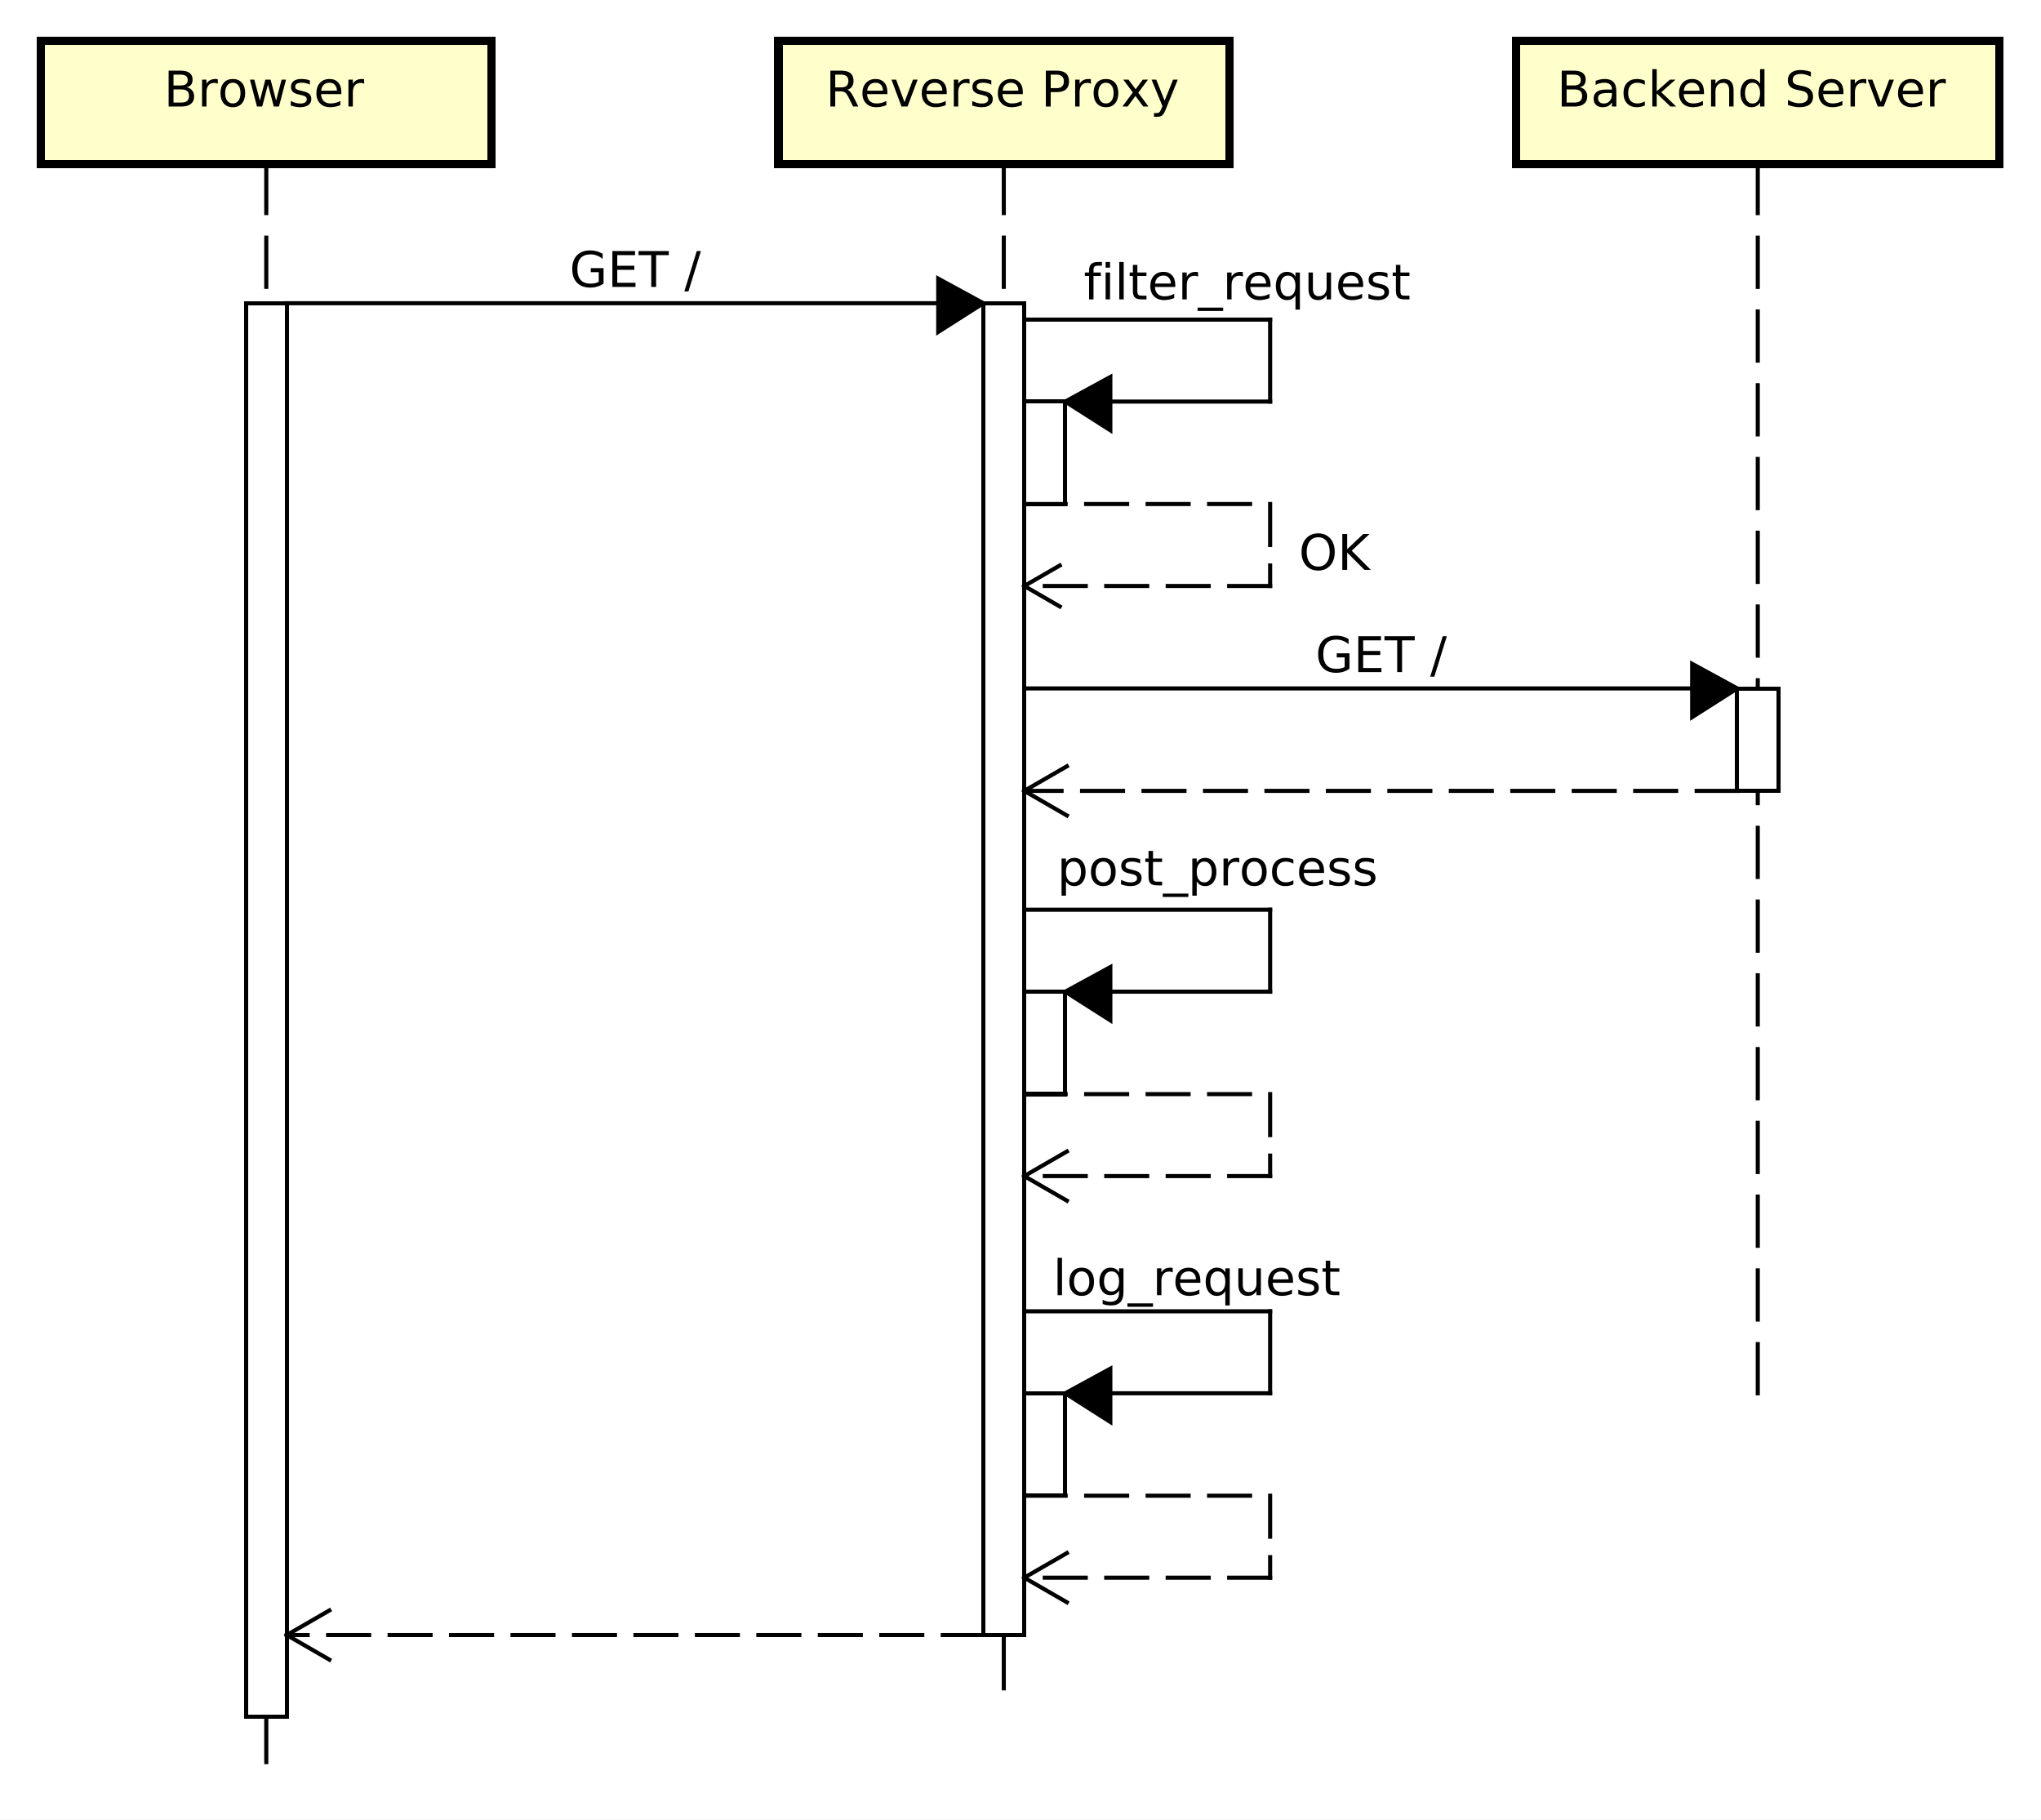 <?xml version="1.0" encoding="UTF-8"?>
<!DOCTYPE svg PUBLIC '-//W3C//DTD SVG 1.0//EN'
          'http://www.w3.org/TR/2001/REC-SVG-20010904/DTD/svg10.dtd'>
<svg xmlns:xlink="http://www.w3.org/1999/xlink" style="fill-opacity:1; color-rendering:auto; color-interpolation:auto; text-rendering:auto; stroke:black; stroke-linecap:square; stroke-miterlimit:10; shape-rendering:auto; stroke-opacity:1; fill:black; stroke-dasharray:none; font-weight:normal; stroke-width:1; font-family:&apos;Dialog&apos;; font-style:normal; stroke-linejoin:miter; font-size:12; stroke-dashoffset:0; image-rendering:auto;" width="664" height="592" xmlns="http://www.w3.org/2000/svg"
><rect width="100%" height="100%" fill="#808080" stroke="none"/><!--Generated by the Batik Graphics2D SVG Generator--><defs id="genericDefs"
  /><g
  ><defs id="defs1"
    ><clipPath clipPathUnits="userSpaceOnUse" id="clipPath1"
      ><path d="M0 0 L664 0 L664 592 L0 592 L0 0 Z"
      /></clipPath
      ><clipPath clipPathUnits="userSpaceOnUse" id="clipPath2"
      ><path d="M50 20 L548 20 L548 464 L50 464 L50 20 Z"
      /></clipPath
      ><clipPath clipPathUnits="userSpaceOnUse" id="clipPath3"
      ><path d="M-380 -26 L118 -26 L118 418 L-380 418 L-380 -26 Z"
      /></clipPath
      ><clipPath clipPathUnits="userSpaceOnUse" id="clipPath4"
      ><path d="M-201.5 -26 L296.5 -26 L296.5 418 L-201.5 418 L-201.5 -26 Z"
      /></clipPath
      ><clipPath clipPathUnits="userSpaceOnUse" id="clipPath5"
      ><path d="M-40 -26 L458 -26 L458 418 L-40 418 L-40 -26 Z"
      /></clipPath
      ><clipPath clipPathUnits="userSpaceOnUse" id="clipPath6"
      ><path d="M-139 -70.016 L359 -70.016 L359 373.984 L-139 373.984 L-139 -70.016 Z"
      /></clipPath
      ><clipPath clipPathUnits="userSpaceOnUse" id="clipPath7"
      ><path d="M-264.5 -73.066 L233.5 -73.066 L233.5 370.934 L-264.5 370.934 L-264.5 -73.066 Z"
      /></clipPath
      ><clipPath clipPathUnits="userSpaceOnUse" id="clipPath8"
      ><path d="M-317 -139.066 L181 -139.066 L181 304.934 L-317 304.934 L-317 -139.066 Z"
      /></clipPath
      ><clipPath clipPathUnits="userSpaceOnUse" id="clipPath9"
      ><path d="M-321.05 -164.016 L176.95 -164.016 L176.95 279.984 L-321.05 279.984 L-321.05 -164.016 Z"
      /></clipPath
      ><clipPath clipPathUnits="userSpaceOnUse" id="clipPath10"
      ><path d="M-258 -216.066 L240 -216.066 L240 227.934 L-258 227.934 L-258 -216.066 Z"
      /></clipPath
      ><clipPath clipPathUnits="userSpaceOnUse" id="clipPath11"
      ><path d="M-257 -316.066 L241 -316.066 L241 127.934 L-257 127.934 L-257 -316.066 Z"
      /></clipPath
    ></defs
    ><g style="fill:white; stroke:white;"
    ><rect x="0" y="0" width="664" style="clip-path:url(#clipPath1); stroke:none;" height="592"
    /></g
    ><g style="text-rendering:optimizeLegibility; stroke-dasharray:12,6; stroke-linecap:butt;" transform="scale(1.333,1.333) translate(-50,-20)"
    ><line x1="479" x2="479" y1="60" style="fill:none; clip-path:url(#clipPath2);" y2="360"
    /></g
    ><g transform="scale(1.333,1.333) translate(-50,-20)" style="fill:rgb(255,255,204); text-rendering:geometricPrecision; stroke-width:2; shape-rendering:crispEdges; stroke:rgb(255,255,204);"
    ><rect x="420" y="30" width="118" style="clip-path:url(#clipPath2); stroke:none;" height="30"
      /><rect x="420" y="30" width="118" style="clip-path:url(#clipPath2); fill:none; stroke:black;" height="30"
    /></g
    ><g style="text-rendering:optimizeLegibility; stroke-width:2; font-family:sans-serif;" transform="matrix(1.333,0,0,1.333,-66.667,-26.667) translate(430,46)"
    ><path d="M2.359 -4.172 L2.359 -0.969 L4.266 -0.969 Q5.219 -0.969 5.68 -1.367 Q6.141 -1.766 6.141 -2.578 Q6.141 -3.406 5.68 -3.789 Q5.219 -4.172 4.266 -4.172 L2.359 -4.172 ZM2.359 -7.781 L2.359 -5.141 L4.109 -5.141 Q4.984 -5.141 5.406 -5.469 Q5.828 -5.797 5.828 -6.453 Q5.828 -7.125 5.406 -7.453 Q4.984 -7.781 4.109 -7.781 L2.359 -7.781 ZM1.172 -8.75 L4.203 -8.75 Q5.562 -8.75 6.289 -8.188 Q7.016 -7.625 7.016 -6.594 Q7.016 -5.781 6.641 -5.305 Q6.266 -4.828 5.547 -4.719 Q6.422 -4.531 6.906 -3.938 Q7.391 -3.344 7.391 -2.453 Q7.391 -1.281 6.594 -0.641 Q5.797 0 4.312 0 L1.172 0 L1.172 -8.75 ZM12.342 -3.297 Q11.045 -3.297 10.537 -3 Q10.029 -2.703 10.029 -1.984 Q10.029 -1.406 10.412 -1.07 Q10.795 -0.734 11.435 -0.734 Q12.342 -0.734 12.881 -1.367 Q13.42 -2 13.42 -3.062 L13.42 -3.297 L12.342 -3.297 ZM14.498 -3.75 L14.498 0 L13.42 0 L13.42 -1 Q13.045 -0.406 12.498 -0.117 Q11.951 0.172 11.154 0.172 Q10.139 0.172 9.545 -0.398 Q8.951 -0.969 8.951 -1.906 Q8.951 -3.016 9.693 -3.578 Q10.435 -4.141 11.904 -4.141 L13.42 -4.141 L13.42 -4.25 Q13.42 -5 12.928 -5.406 Q12.435 -5.812 11.56 -5.812 Q10.998 -5.812 10.459 -5.672 Q9.92 -5.531 9.435 -5.266 L9.435 -6.266 Q10.029 -6.5 10.584 -6.609 Q11.139 -6.719 11.67 -6.719 Q13.092 -6.719 13.795 -5.984 Q14.498 -5.25 14.498 -3.75 ZM21.445 -6.312 L21.445 -5.297 Q20.977 -5.562 20.523 -5.688 Q20.07 -5.812 19.602 -5.812 Q18.539 -5.812 17.961 -5.148 Q17.383 -4.484 17.383 -3.281 Q17.383 -2.078 17.961 -1.414 Q18.539 -0.75 19.602 -0.75 Q20.07 -0.75 20.523 -0.875 Q20.977 -1 21.445 -1.25 L21.445 -0.25 Q20.992 -0.047 20.508 0.062 Q20.023 0.172 19.477 0.172 Q17.992 0.172 17.117 -0.758 Q16.242 -1.688 16.242 -3.281 Q16.242 -4.875 17.125 -5.797 Q18.008 -6.719 19.555 -6.719 Q20.039 -6.719 20.516 -6.617 Q20.992 -6.516 21.445 -6.312 ZM23.277 -9.125 L24.355 -9.125 L24.355 -3.734 L27.574 -6.562 L28.949 -6.562 L25.465 -3.5 L29.105 0 L27.699 0 L24.355 -3.203 L24.355 0 L23.277 0 L23.277 -9.125 ZM35.883 -3.547 L35.883 -3.031 L30.914 -3.031 Q30.992 -1.906 31.594 -1.328 Q32.195 -0.75 33.258 -0.75 Q33.883 -0.75 34.469 -0.898 Q35.055 -1.047 35.633 -1.359 L35.633 -0.328 Q35.039 -0.094 34.43 0.039 Q33.82 0.172 33.195 0.172 Q31.633 0.172 30.711 -0.742 Q29.789 -1.656 29.789 -3.219 Q29.789 -4.828 30.664 -5.773 Q31.539 -6.719 33.008 -6.719 Q34.336 -6.719 35.109 -5.867 Q35.883 -5.016 35.883 -3.547 ZM34.805 -3.875 Q34.789 -4.75 34.305 -5.281 Q33.82 -5.812 33.023 -5.812 Q32.117 -5.812 31.578 -5.297 Q31.039 -4.781 30.961 -3.859 L34.805 -3.875 ZM43.109 -3.969 L43.109 0 L42.031 0 L42.031 -3.922 Q42.031 -4.859 41.664 -5.32 Q41.297 -5.781 40.578 -5.781 Q39.703 -5.781 39.195 -5.227 Q38.688 -4.672 38.688 -3.703 L38.688 0 L37.609 0 L37.609 -6.562 L38.688 -6.562 L38.688 -5.547 Q39.078 -6.141 39.602 -6.43 Q40.125 -6.719 40.812 -6.719 Q41.938 -6.719 42.523 -6.023 Q43.109 -5.328 43.109 -3.969 ZM49.574 -5.562 L49.574 -9.125 L50.652 -9.125 L50.652 0 L49.574 0 L49.574 -0.984 Q49.23 -0.406 48.715 -0.117 Q48.199 0.172 47.465 0.172 Q46.277 0.172 45.527 -0.781 Q44.777 -1.734 44.777 -3.281 Q44.777 -4.828 45.527 -5.773 Q46.277 -6.719 47.465 -6.719 Q48.199 -6.719 48.715 -6.438 Q49.23 -6.156 49.574 -5.562 ZM45.902 -3.281 Q45.902 -2.094 46.387 -1.414 Q46.871 -0.734 47.73 -0.734 Q48.59 -0.734 49.082 -1.414 Q49.574 -2.094 49.574 -3.281 Q49.574 -4.469 49.082 -5.141 Q48.59 -5.812 47.73 -5.812 Q46.871 -5.812 46.387 -5.141 Q45.902 -4.469 45.902 -3.281 ZM61.975 -8.469 L61.975 -7.312 Q61.303 -7.625 60.701 -7.789 Q60.1 -7.953 59.553 -7.953 Q58.584 -7.953 58.06 -7.578 Q57.537 -7.203 57.537 -6.5 Q57.537 -5.922 57.881 -5.625 Q58.225 -5.328 59.209 -5.156 L59.912 -5 Q61.24 -4.75 61.873 -4.117 Q62.506 -3.484 62.506 -2.422 Q62.506 -1.141 61.654 -0.484 Q60.803 0.172 59.147 0.172 Q58.537 0.172 57.834 0.031 Q57.131 -0.109 56.381 -0.391 L56.381 -1.609 Q57.1 -1.203 57.795 -1 Q58.49 -0.797 59.147 -0.797 Q60.162 -0.797 60.717 -1.195 Q61.272 -1.594 61.272 -2.328 Q61.272 -2.969 60.873 -3.336 Q60.475 -3.703 59.568 -3.875 L58.85 -4.016 Q57.522 -4.281 56.935 -4.844 Q56.35 -5.406 56.35 -6.406 Q56.35 -7.578 57.162 -8.242 Q57.975 -8.906 59.412 -8.906 Q60.037 -8.906 60.67 -8.797 Q61.303 -8.688 61.975 -8.469 ZM69.92 -3.547 L69.92 -3.031 L64.951 -3.031 Q65.029 -1.906 65.631 -1.328 Q66.232 -0.75 67.295 -0.75 Q67.92 -0.75 68.506 -0.898 Q69.092 -1.047 69.67 -1.359 L69.67 -0.328 Q69.076 -0.094 68.467 0.039 Q67.857 0.172 67.232 0.172 Q65.67 0.172 64.748 -0.742 Q63.826 -1.656 63.826 -3.219 Q63.826 -4.828 64.701 -5.773 Q65.576 -6.719 67.045 -6.719 Q68.373 -6.719 69.147 -5.867 Q69.92 -5.016 69.92 -3.547 ZM68.842 -3.875 Q68.826 -4.75 68.342 -5.281 Q67.857 -5.812 67.061 -5.812 Q66.154 -5.812 65.615 -5.297 Q65.076 -4.781 64.998 -3.859 L68.842 -3.875 ZM75.49 -5.562 Q75.303 -5.656 75.092 -5.711 Q74.881 -5.766 74.615 -5.766 Q73.709 -5.766 73.217 -5.172 Q72.725 -4.578 72.725 -3.453 L72.725 0 L71.647 0 L71.647 -6.562 L72.725 -6.562 L72.725 -5.547 Q73.068 -6.141 73.615 -6.43 Q74.162 -6.719 74.943 -6.719 Q75.053 -6.719 75.186 -6.703 Q75.318 -6.688 75.475 -6.656 L75.49 -5.562 ZM75.846 -6.562 L76.986 -6.562 L79.033 -1.062 L81.096 -6.562 L82.236 -6.562 L79.768 0 L78.299 0 L75.846 -6.562 ZM89.338 -3.547 L89.338 -3.031 L84.369 -3.031 Q84.447 -1.906 85.049 -1.328 Q85.65 -0.75 86.713 -0.75 Q87.338 -0.75 87.924 -0.898 Q88.51 -1.047 89.088 -1.359 L89.088 -0.328 Q88.494 -0.094 87.885 0.039 Q87.275 0.172 86.65 0.172 Q85.088 0.172 84.166 -0.742 Q83.244 -1.656 83.244 -3.219 Q83.244 -4.828 84.119 -5.773 Q84.994 -6.719 86.463 -6.719 Q87.791 -6.719 88.564 -5.867 Q89.338 -5.016 89.338 -3.547 ZM88.26 -3.875 Q88.244 -4.75 87.76 -5.281 Q87.275 -5.812 86.478 -5.812 Q85.572 -5.812 85.033 -5.297 Q84.494 -4.781 84.416 -3.859 L88.26 -3.875 ZM94.908 -5.562 Q94.721 -5.656 94.51 -5.711 Q94.299 -5.766 94.033 -5.766 Q93.127 -5.766 92.635 -5.172 Q92.143 -4.578 92.143 -3.453 L92.143 0 L91.064 0 L91.064 -6.562 L92.143 -6.562 L92.143 -5.547 Q92.486 -6.141 93.033 -6.43 Q93.58 -6.719 94.361 -6.719 Q94.471 -6.719 94.603 -6.703 Q94.736 -6.688 94.893 -6.656 L94.908 -5.562 Z" style="stroke:none; clip-path:url(#clipPath3);"
    /></g
    ><g style="text-rendering:optimizeLegibility; stroke-dasharray:12,6; font-family:sans-serif; stroke-linecap:butt;" transform="matrix(1.333,0,0,1.333,-66.667,-26.667)"
    ><line x1="295" x2="295" y1="60" style="fill:none; clip-path:url(#clipPath2);" y2="434"
    /></g
    ><g transform="matrix(1.333,0,0,1.333,-66.667,-26.667)" style="fill:rgb(255,255,204); text-rendering:geometricPrecision; font-family:sans-serif; shape-rendering:crispEdges; stroke:rgb(255,255,204); stroke-width:2;"
    ><rect x="240" y="30" width="110" style="clip-path:url(#clipPath2); stroke:none;" height="30"
      /><rect x="240" y="30" width="110" style="clip-path:url(#clipPath2); fill:none; stroke:black;" height="30"
    /></g
    ><g style="text-rendering:optimizeLegibility; stroke-width:2; font-family:sans-serif;" transform="matrix(1.333,0,0,1.333,-66.667,-26.667) translate(251.5,46)"
    ><path d="M5.328 -4.109 Q5.703 -3.969 6.062 -3.547 Q6.422 -3.125 6.797 -2.391 L8 0 L6.719 0 L5.609 -2.25 Q5.172 -3.125 4.766 -3.414 Q4.359 -3.703 3.656 -3.703 L2.359 -3.703 L2.359 0 L1.172 0 L1.172 -8.75 L3.844 -8.75 Q5.344 -8.75 6.086 -8.125 Q6.828 -7.5 6.828 -6.234 Q6.828 -5.406 6.445 -4.859 Q6.062 -4.312 5.328 -4.109 ZM2.359 -7.781 L2.359 -4.672 L3.844 -4.672 Q4.703 -4.672 5.141 -5.07 Q5.578 -5.469 5.578 -6.234 Q5.578 -7 5.141 -7.391 Q4.703 -7.781 3.844 -7.781 L2.359 -7.781 ZM15.088 -3.547 L15.088 -3.031 L10.119 -3.031 Q10.197 -1.906 10.799 -1.328 Q11.4 -0.75 12.463 -0.75 Q13.088 -0.75 13.674 -0.898 Q14.26 -1.047 14.838 -1.359 L14.838 -0.328 Q14.244 -0.094 13.635 0.039 Q13.025 0.172 12.4 0.172 Q10.838 0.172 9.916 -0.742 Q8.994 -1.656 8.994 -3.219 Q8.994 -4.828 9.869 -5.773 Q10.744 -6.719 12.213 -6.719 Q13.541 -6.719 14.315 -5.867 Q15.088 -5.016 15.088 -3.547 ZM14.01 -3.875 Q13.994 -4.75 13.51 -5.281 Q13.025 -5.812 12.229 -5.812 Q11.322 -5.812 10.783 -5.297 Q10.244 -4.781 10.166 -3.859 L14.01 -3.875 ZM16.08 -6.562 L17.221 -6.562 L19.268 -1.062 L21.33 -6.562 L22.471 -6.562 L20.002 0 L18.533 0 L16.08 -6.562 ZM29.572 -3.547 L29.572 -3.031 L24.604 -3.031 Q24.682 -1.906 25.283 -1.328 Q25.885 -0.75 26.947 -0.75 Q27.572 -0.75 28.158 -0.898 Q28.744 -1.047 29.322 -1.359 L29.322 -0.328 Q28.729 -0.094 28.119 0.039 Q27.51 0.172 26.885 0.172 Q25.322 0.172 24.4 -0.742 Q23.479 -1.656 23.479 -3.219 Q23.479 -4.828 24.354 -5.773 Q25.229 -6.719 26.697 -6.719 Q28.025 -6.719 28.799 -5.867 Q29.572 -5.016 29.572 -3.547 ZM28.494 -3.875 Q28.479 -4.75 27.994 -5.281 Q27.51 -5.812 26.713 -5.812 Q25.807 -5.812 25.268 -5.297 Q24.729 -4.781 24.65 -3.859 L28.494 -3.875 ZM35.143 -5.562 Q34.955 -5.656 34.744 -5.711 Q34.533 -5.766 34.268 -5.766 Q33.361 -5.766 32.869 -5.172 Q32.377 -4.578 32.377 -3.453 L32.377 0 L31.299 0 L31.299 -6.562 L32.377 -6.562 L32.377 -5.547 Q32.721 -6.141 33.268 -6.43 Q33.815 -6.719 34.596 -6.719 Q34.705 -6.719 34.838 -6.703 Q34.971 -6.688 35.127 -6.656 L35.143 -5.562 ZM40.451 -6.375 L40.451 -5.344 Q39.998 -5.578 39.506 -5.695 Q39.014 -5.812 38.482 -5.812 Q37.685 -5.812 37.279 -5.57 Q36.873 -5.328 36.873 -4.828 Q36.873 -4.453 37.162 -4.242 Q37.451 -4.031 38.326 -3.844 L38.685 -3.75 Q39.842 -3.516 40.326 -3.062 Q40.81 -2.609 40.81 -1.812 Q40.81 -0.891 40.084 -0.359 Q39.357 0.172 38.092 0.172 Q37.56 0.172 36.99 0.07 Q36.42 -0.031 35.795 -0.234 L35.795 -1.359 Q36.389 -1.047 36.967 -0.891 Q37.545 -0.734 38.123 -0.734 Q38.873 -0.734 39.287 -0.992 Q39.701 -1.25 39.701 -1.734 Q39.701 -2.172 39.404 -2.406 Q39.107 -2.641 38.107 -2.859 L37.732 -2.938 Q36.732 -3.156 36.287 -3.594 Q35.842 -4.031 35.842 -4.781 Q35.842 -5.719 36.498 -6.219 Q37.154 -6.719 38.357 -6.719 Q38.951 -6.719 39.482 -6.633 Q40.014 -6.547 40.451 -6.375 ZM48.141 -3.547 L48.141 -3.031 L43.172 -3.031 Q43.25 -1.906 43.852 -1.328 Q44.453 -0.75 45.516 -0.75 Q46.141 -0.75 46.727 -0.898 Q47.312 -1.047 47.891 -1.359 L47.891 -0.328 Q47.297 -0.094 46.688 0.039 Q46.078 0.172 45.453 0.172 Q43.891 0.172 42.969 -0.742 Q42.047 -1.656 42.047 -3.219 Q42.047 -4.828 42.922 -5.773 Q43.797 -6.719 45.266 -6.719 Q46.594 -6.719 47.367 -5.867 Q48.141 -5.016 48.141 -3.547 ZM47.062 -3.875 Q47.047 -4.75 46.562 -5.281 Q46.078 -5.812 45.281 -5.812 Q44.375 -5.812 43.836 -5.297 Q43.297 -4.781 43.219 -3.859 L47.062 -3.875 ZM54.947 -7.781 L54.947 -4.484 L56.432 -4.484 Q57.26 -4.484 57.713 -4.914 Q58.166 -5.344 58.166 -6.141 Q58.166 -6.922 57.713 -7.352 Q57.26 -7.781 56.432 -7.781 L54.947 -7.781 ZM53.76 -8.75 L56.432 -8.75 Q57.916 -8.75 58.666 -8.086 Q59.416 -7.422 59.416 -6.141 Q59.416 -4.844 58.666 -4.18 Q57.916 -3.516 56.432 -3.516 L54.947 -3.516 L54.947 0 L53.76 0 L53.76 -8.75 ZM64.762 -5.562 Q64.574 -5.656 64.363 -5.711 Q64.152 -5.766 63.887 -5.766 Q62.98 -5.766 62.488 -5.172 Q61.996 -4.578 61.996 -3.453 L61.996 0 L60.918 0 L60.918 -6.562 L61.996 -6.562 L61.996 -5.547 Q62.34 -6.141 62.887 -6.43 Q63.434 -6.719 64.215 -6.719 Q64.324 -6.719 64.457 -6.703 Q64.59 -6.688 64.746 -6.656 L64.762 -5.562 ZM68.43 -5.812 Q67.57 -5.812 67.062 -5.133 Q66.555 -4.453 66.555 -3.281 Q66.555 -2.094 67.055 -1.422 Q67.555 -0.75 68.43 -0.75 Q69.289 -0.75 69.797 -1.43 Q70.305 -2.109 70.305 -3.281 Q70.305 -4.438 69.797 -5.125 Q69.289 -5.812 68.43 -5.812 ZM68.43 -6.719 Q69.836 -6.719 70.641 -5.805 Q71.445 -4.891 71.445 -3.281 Q71.445 -1.672 70.641 -0.75 Q69.836 0.172 68.43 0.172 Q67.023 0.172 66.219 -0.75 Q65.414 -1.672 65.414 -3.281 Q65.414 -4.891 66.219 -5.805 Q67.023 -6.719 68.43 -6.719 ZM78.693 -6.562 L76.318 -3.375 L78.803 0 L77.537 0 L75.631 -2.578 L73.725 0 L72.443 0 L74.99 -3.438 L72.662 -6.562 L73.928 -6.562 L75.678 -4.219 L77.412 -6.562 L78.693 -6.562 ZM83.061 0.609 Q82.607 1.781 82.17 2.141 Q81.732 2.5 81.014 2.5 L80.154 2.5 L80.154 1.594 L80.779 1.594 Q81.232 1.594 81.475 1.383 Q81.717 1.172 82.014 0.391 L82.217 -0.109 L79.561 -6.562 L80.701 -6.562 L82.748 -1.438 L84.811 -6.562 L85.951 -6.562 L83.061 0.609 Z" style="stroke:none; clip-path:url(#clipPath4);"
    /></g
    ><g style="text-rendering:optimizeLegibility; stroke-dasharray:12,6; font-family:sans-serif; stroke-linecap:butt;" transform="matrix(1.333,0,0,1.333,-66.667,-26.667)"
    ><line x1="115" x2="115" y1="60" style="fill:none; clip-path:url(#clipPath2);" y2="454"
    /></g
    ><g transform="matrix(1.333,0,0,1.333,-66.667,-26.667)" style="fill:rgb(255,255,204); text-rendering:geometricPrecision; font-family:sans-serif; shape-rendering:crispEdges; stroke:rgb(255,255,204); stroke-width:2;"
    ><rect x="60" y="30" width="110" style="clip-path:url(#clipPath2); stroke:none;" height="30"
      /><rect x="60" y="30" width="110" style="clip-path:url(#clipPath2); fill:none; stroke:black;" height="30"
    /></g
    ><g style="text-rendering:optimizeLegibility; stroke-width:2; font-family:sans-serif;" transform="matrix(1.333,0,0,1.333,-66.667,-26.667) translate(90,46)"
    ><path d="M2.359 -4.172 L2.359 -0.969 L4.266 -0.969 Q5.219 -0.969 5.68 -1.367 Q6.141 -1.766 6.141 -2.578 Q6.141 -3.406 5.68 -3.789 Q5.219 -4.172 4.266 -4.172 L2.359 -4.172 ZM2.359 -7.781 L2.359 -5.141 L4.109 -5.141 Q4.984 -5.141 5.406 -5.469 Q5.828 -5.797 5.828 -6.453 Q5.828 -7.125 5.406 -7.453 Q4.984 -7.781 4.109 -7.781 L2.359 -7.781 ZM1.172 -8.75 L4.203 -8.75 Q5.562 -8.75 6.289 -8.188 Q7.016 -7.625 7.016 -6.594 Q7.016 -5.781 6.641 -5.305 Q6.266 -4.828 5.547 -4.719 Q6.422 -4.531 6.906 -3.938 Q7.391 -3.344 7.391 -2.453 Q7.391 -1.281 6.594 -0.641 Q5.797 0 4.312 0 L1.172 0 L1.172 -8.75 ZM13.17 -5.562 Q12.982 -5.656 12.771 -5.711 Q12.56 -5.766 12.295 -5.766 Q11.389 -5.766 10.896 -5.172 Q10.404 -4.578 10.404 -3.453 L10.404 0 L9.326 0 L9.326 -6.562 L10.404 -6.562 L10.404 -5.547 Q10.748 -6.141 11.295 -6.43 Q11.842 -6.719 12.623 -6.719 Q12.732 -6.719 12.865 -6.703 Q12.998 -6.688 13.154 -6.656 L13.17 -5.562 ZM16.838 -5.812 Q15.979 -5.812 15.471 -5.133 Q14.963 -4.453 14.963 -3.281 Q14.963 -2.094 15.463 -1.422 Q15.963 -0.75 16.838 -0.75 Q17.697 -0.75 18.205 -1.43 Q18.713 -2.109 18.713 -3.281 Q18.713 -4.438 18.205 -5.125 Q17.697 -5.812 16.838 -5.812 ZM16.838 -6.719 Q18.244 -6.719 19.049 -5.805 Q19.854 -4.891 19.854 -3.281 Q19.854 -1.672 19.049 -0.75 Q18.244 0.172 16.838 0.172 Q15.432 0.172 14.627 -0.75 Q13.822 -1.672 13.822 -3.281 Q13.822 -4.891 14.627 -5.805 Q15.432 -6.719 16.838 -6.719 ZM21.008 -6.562 L22.086 -6.562 L23.445 -1.438 L24.773 -6.562 L26.055 -6.562 L27.398 -1.438 L28.742 -6.562 L29.82 -6.562 L28.102 0 L26.836 0 L25.414 -5.375 L24.008 0 L22.727 0 L21.008 -6.562 ZM35.635 -6.375 L35.635 -5.344 Q35.182 -5.578 34.69 -5.695 Q34.197 -5.812 33.666 -5.812 Q32.869 -5.812 32.463 -5.57 Q32.057 -5.328 32.057 -4.828 Q32.057 -4.453 32.346 -4.242 Q32.635 -4.031 33.51 -3.844 L33.869 -3.75 Q35.025 -3.516 35.51 -3.062 Q35.994 -2.609 35.994 -1.812 Q35.994 -0.891 35.268 -0.359 Q34.541 0.172 33.275 0.172 Q32.744 0.172 32.174 0.07 Q31.604 -0.031 30.979 -0.234 L30.979 -1.359 Q31.572 -1.047 32.15 -0.891 Q32.728 -0.734 33.307 -0.734 Q34.057 -0.734 34.471 -0.992 Q34.885 -1.25 34.885 -1.734 Q34.885 -2.172 34.588 -2.406 Q34.291 -2.641 33.291 -2.859 L32.916 -2.938 Q31.916 -3.156 31.471 -3.594 Q31.025 -4.031 31.025 -4.781 Q31.025 -5.719 31.682 -6.219 Q32.338 -6.719 33.541 -6.719 Q34.135 -6.719 34.666 -6.633 Q35.197 -6.547 35.635 -6.375 ZM43.324 -3.547 L43.324 -3.031 L38.355 -3.031 Q38.434 -1.906 39.035 -1.328 Q39.637 -0.75 40.699 -0.75 Q41.324 -0.75 41.91 -0.898 Q42.496 -1.047 43.074 -1.359 L43.074 -0.328 Q42.48 -0.094 41.871 0.039 Q41.262 0.172 40.637 0.172 Q39.074 0.172 38.152 -0.742 Q37.23 -1.656 37.23 -3.219 Q37.23 -4.828 38.105 -5.773 Q38.98 -6.719 40.449 -6.719 Q41.777 -6.719 42.551 -5.867 Q43.324 -5.016 43.324 -3.547 ZM42.246 -3.875 Q42.23 -4.75 41.746 -5.281 Q41.262 -5.812 40.465 -5.812 Q39.559 -5.812 39.02 -5.297 Q38.48 -4.781 38.402 -3.859 L42.246 -3.875 ZM48.895 -5.562 Q48.707 -5.656 48.496 -5.711 Q48.285 -5.766 48.02 -5.766 Q47.113 -5.766 46.621 -5.172 Q46.129 -4.578 46.129 -3.453 L46.129 0 L45.051 0 L45.051 -6.562 L46.129 -6.562 L46.129 -5.547 Q46.473 -6.141 47.02 -6.43 Q47.566 -6.719 48.348 -6.719 Q48.457 -6.719 48.59 -6.703 Q48.723 -6.688 48.879 -6.656 L48.895 -5.562 Z" style="stroke:none; clip-path:url(#clipPath5);"
    /></g
    ><g transform="matrix(1.333,0,0,1.333,-66.667,-26.667)" style="fill:white; text-rendering:geometricPrecision; shape-rendering:crispEdges; font-family:sans-serif; stroke:white;"
    ><rect x="300" y="360" width="10" style="clip-path:url(#clipPath2); stroke:none;" height="25"
      /><rect x="300" y="360" width="10" style="clip-path:url(#clipPath2); fill:none; stroke:black;" height="25"
      /><rect x="300" y="262" width="10" style="clip-path:url(#clipPath2); stroke:none;" height="25"
      /><rect x="300" y="262" width="10" style="clip-path:url(#clipPath2); fill:none; stroke:black;" height="25"
      /><rect x="300" y="118" width="10" style="clip-path:url(#clipPath2); stroke:none;" height="25"
      /><rect x="300" y="118" width="10" style="clip-path:url(#clipPath2); fill:none; stroke:black;" height="25"
      /><rect x="290" y="94" width="10" style="clip-path:url(#clipPath2); stroke:none;" height="325"
      /><rect x="290" y="94" width="10" style="clip-path:url(#clipPath2); fill:none; stroke:black;" height="325"
      /><rect x="110" y="94" width="10" style="clip-path:url(#clipPath2); stroke:none;" height="345"
      /><rect x="110" y="94" width="10" style="clip-path:url(#clipPath2); fill:none; stroke:black;" height="345"
    /></g
    ><g style="font-family:sans-serif; text-rendering:optimizeLegibility;" transform="matrix(1.333,0,0,1.333,-66.667,-26.667) translate(189,90.016)"
    ><path d="M7.141 -1.25 L7.141 -3.594 L5.203 -3.594 L5.203 -4.578 L8.312 -4.578 L8.312 -0.812 Q7.625 -0.328 6.805 -0.078 Q5.984 0.172 5.047 0.172 Q2.984 0.172 1.828 -1.031 Q0.672 -2.234 0.672 -4.359 Q0.672 -6.516 1.828 -7.711 Q2.984 -8.906 5.047 -8.906 Q5.891 -8.906 6.664 -8.695 Q7.438 -8.484 8.094 -8.078 L8.094 -6.812 Q7.438 -7.375 6.695 -7.656 Q5.953 -7.938 5.141 -7.938 Q3.531 -7.938 2.727 -7.039 Q1.922 -6.141 1.922 -4.359 Q1.922 -2.594 2.727 -1.695 Q3.531 -0.797 5.141 -0.797 Q5.766 -0.797 6.258 -0.906 Q6.75 -1.016 7.141 -1.25 ZM10.471 -8.75 L16.002 -8.75 L16.002 -7.75 L11.658 -7.75 L11.658 -5.156 L15.83 -5.156 L15.83 -4.172 L11.658 -4.172 L11.658 -1 L16.111 -1 L16.111 0 L10.471 0 L10.471 -8.75 ZM16.85 -8.75 L24.24 -8.75 L24.24 -7.75 L21.146 -7.75 L21.146 0 L19.959 0 L19.959 -7.75 L16.85 -7.75 L16.85 -8.75 ZM31.072 -8.75 L32.072 -8.75 L29.025 1.109 L28.025 1.109 L31.072 -8.75 Z" style="stroke:none; clip-path:url(#clipPath6);"
    /></g
    ><g style="font-family:sans-serif; text-rendering:optimizeLegibility;" transform="matrix(1.333,0,0,1.333,-66.667,-26.667)"
    ><line x1="119.9" x2="278.842" y1="94" style="fill:none; clip-path:url(#clipPath2);" y2="94"
      /><polygon style="clip-path:url(#clipPath2); stroke:none;" points=" 290 94 279 88 279 101"
      /><polygon style="fill:none; clip-path:url(#clipPath2);" points=" 290 94 279 88 279 101"
    /></g
    ><g style="font-family:sans-serif; text-rendering:optimizeLegibility;" transform="matrix(1.333,0,0,1.333,-66.667,-26.667) translate(314.5,93.066)"
    ><path d="M4.453 -9.125 L4.453 -8.219 L3.422 -8.219 Q2.844 -8.219 2.617 -7.984 Q2.391 -7.75 2.391 -7.141 L2.391 -6.562 L4.172 -6.562 L4.172 -5.719 L2.391 -5.719 L2.391 0 L1.312 0 L1.312 -5.719 L0.281 -5.719 L0.281 -6.562 L1.312 -6.562 L1.312 -7.016 Q1.312 -8.109 1.82 -8.617 Q2.328 -9.125 3.438 -9.125 L4.453 -9.125 ZM5.35 -6.562 L6.428 -6.562 L6.428 0 L5.35 0 L5.35 -6.562 ZM5.35 -9.125 L6.428 -9.125 L6.428 -7.75 L5.35 -7.75 L5.35 -9.125 ZM8.684 -9.125 L9.762 -9.125 L9.762 0 L8.684 0 L8.684 -9.125 ZM13.096 -8.422 L13.096 -6.562 L15.315 -6.562 L15.315 -5.719 L13.096 -5.719 L13.096 -2.156 Q13.096 -1.359 13.315 -1.133 Q13.533 -0.906 14.205 -0.906 L15.315 -0.906 L15.315 0 L14.205 0 Q12.955 0 12.479 -0.469 Q12.002 -0.938 12.002 -2.156 L12.002 -5.719 L11.221 -5.719 L11.221 -6.562 L12.002 -6.562 L12.002 -8.422 L13.096 -8.422 ZM22.348 -3.547 L22.348 -3.031 L17.379 -3.031 Q17.457 -1.906 18.059 -1.328 Q18.66 -0.75 19.723 -0.75 Q20.348 -0.75 20.934 -0.898 Q21.52 -1.047 22.098 -1.359 L22.098 -0.328 Q21.504 -0.094 20.895 0.039 Q20.285 0.172 19.66 0.172 Q18.098 0.172 17.176 -0.742 Q16.254 -1.656 16.254 -3.219 Q16.254 -4.828 17.129 -5.773 Q18.004 -6.719 19.473 -6.719 Q20.801 -6.719 21.574 -5.867 Q22.348 -5.016 22.348 -3.547 ZM21.27 -3.875 Q21.254 -4.75 20.77 -5.281 Q20.285 -5.812 19.488 -5.812 Q18.582 -5.812 18.043 -5.297 Q17.504 -4.781 17.426 -3.859 L21.27 -3.875 ZM27.918 -5.562 Q27.73 -5.656 27.52 -5.711 Q27.309 -5.766 27.043 -5.766 Q26.137 -5.766 25.645 -5.172 Q25.152 -4.578 25.152 -3.453 L25.152 0 L24.074 0 L24.074 -6.562 L25.152 -6.562 L25.152 -5.547 Q25.496 -6.141 26.043 -6.43 Q26.59 -6.719 27.371 -6.719 Q27.48 -6.719 27.613 -6.703 Q27.746 -6.688 27.902 -6.656 L27.918 -5.562 ZM34.039 2 L34.039 2.828 L27.789 2.828 L27.789 2 L34.039 2 ZM38.852 -5.562 Q38.664 -5.656 38.453 -5.711 Q38.242 -5.766 37.977 -5.766 Q37.07 -5.766 36.578 -5.172 Q36.086 -4.578 36.086 -3.453 L36.086 0 L35.008 0 L35.008 -6.562 L36.086 -6.562 L36.086 -5.547 Q36.43 -6.141 36.977 -6.43 Q37.523 -6.719 38.305 -6.719 Q38.414 -6.719 38.547 -6.703 Q38.68 -6.688 38.836 -6.656 L38.852 -5.562 ZM45.598 -3.547 L45.598 -3.031 L40.629 -3.031 Q40.707 -1.906 41.309 -1.328 Q41.91 -0.75 42.973 -0.75 Q43.598 -0.75 44.184 -0.898 Q44.77 -1.047 45.348 -1.359 L45.348 -0.328 Q44.754 -0.094 44.145 0.039 Q43.535 0.172 42.91 0.172 Q41.348 0.172 40.426 -0.742 Q39.504 -1.656 39.504 -3.219 Q39.504 -4.828 40.379 -5.773 Q41.254 -6.719 42.723 -6.719 Q44.051 -6.719 44.824 -5.867 Q45.598 -5.016 45.598 -3.547 ZM44.52 -3.875 Q44.504 -4.75 44.02 -5.281 Q43.535 -5.812 42.738 -5.812 Q41.832 -5.812 41.293 -5.297 Q40.754 -4.781 40.676 -3.859 L44.52 -3.875 ZM48.012 -3.281 Q48.012 -2.094 48.496 -1.414 Q48.98 -0.734 49.84 -0.734 Q50.699 -0.734 51.191 -1.414 Q51.684 -2.094 51.684 -3.281 Q51.684 -4.469 51.191 -5.141 Q50.699 -5.812 49.84 -5.812 Q48.98 -5.812 48.496 -5.141 Q48.012 -4.469 48.012 -3.281 ZM51.684 -0.984 Q51.34 -0.406 50.824 -0.117 Q50.309 0.172 49.574 0.172 Q48.387 0.172 47.637 -0.781 Q46.887 -1.734 46.887 -3.281 Q46.887 -4.828 47.637 -5.773 Q48.387 -6.719 49.574 -6.719 Q50.309 -6.719 50.824 -6.438 Q51.34 -6.156 51.684 -5.562 L51.684 -6.562 L52.762 -6.562 L52.762 2.5 L51.684 2.5 L51.684 -0.984 ZM54.863 -2.594 L54.863 -6.562 L55.941 -6.562 L55.941 -2.625 Q55.941 -1.703 56.309 -1.234 Q56.676 -0.766 57.395 -0.766 Q58.27 -0.766 58.777 -1.32 Q59.285 -1.875 59.285 -2.844 L59.285 -6.562 L60.363 -6.562 L60.363 0 L59.285 0 L59.285 -1.016 Q58.895 -0.406 58.379 -0.117 Q57.863 0.172 57.176 0.172 Q56.035 0.172 55.449 -0.531 Q54.863 -1.234 54.863 -2.594 ZM57.582 -6.719 L57.582 -6.719 ZM68.203 -3.547 L68.203 -3.031 L63.234 -3.031 Q63.312 -1.906 63.914 -1.328 Q64.516 -0.75 65.578 -0.75 Q66.203 -0.75 66.789 -0.898 Q67.375 -1.047 67.953 -1.359 L67.953 -0.328 Q67.359 -0.094 66.75 0.039 Q66.141 0.172 65.516 0.172 Q63.953 0.172 63.031 -0.742 Q62.109 -1.656 62.109 -3.219 Q62.109 -4.828 62.984 -5.773 Q63.859 -6.719 65.328 -6.719 Q66.656 -6.719 67.43 -5.867 Q68.203 -5.016 68.203 -3.547 ZM67.125 -3.875 Q67.109 -4.75 66.625 -5.281 Q66.141 -5.812 65.344 -5.812 Q64.438 -5.812 63.898 -5.297 Q63.359 -4.781 63.281 -3.859 L67.125 -3.875 ZM74.148 -6.375 L74.148 -5.344 Q73.695 -5.578 73.203 -5.695 Q72.711 -5.812 72.18 -5.812 Q71.383 -5.812 70.977 -5.57 Q70.57 -5.328 70.57 -4.828 Q70.57 -4.453 70.859 -4.242 Q71.148 -4.031 72.023 -3.844 L72.383 -3.75 Q73.539 -3.516 74.023 -3.062 Q74.508 -2.609 74.508 -1.812 Q74.508 -0.891 73.781 -0.359 Q73.055 0.172 71.789 0.172 Q71.258 0.172 70.688 0.07 Q70.117 -0.031 69.492 -0.234 L69.492 -1.359 Q70.086 -1.047 70.664 -0.891 Q71.242 -0.734 71.82 -0.734 Q72.57 -0.734 72.984 -0.992 Q73.398 -1.25 73.398 -1.734 Q73.398 -2.172 73.102 -2.406 Q72.805 -2.641 71.805 -2.859 L71.43 -2.938 Q70.43 -3.156 69.984 -3.594 Q69.539 -4.031 69.539 -4.781 Q69.539 -5.719 70.195 -6.219 Q70.852 -6.719 72.055 -6.719 Q72.648 -6.719 73.18 -6.633 Q73.711 -6.547 74.148 -6.375 ZM77.291 -8.422 L77.291 -6.562 L79.51 -6.562 L79.51 -5.719 L77.291 -5.719 L77.291 -2.156 Q77.291 -1.359 77.51 -1.133 Q77.728 -0.906 78.4 -0.906 L79.51 -0.906 L79.51 0 L78.4 0 Q77.15 0 76.674 -0.469 Q76.197 -0.938 76.197 -2.156 L76.197 -5.719 L75.416 -5.719 L75.416 -6.562 L76.197 -6.562 L76.197 -8.422 L77.291 -8.422 Z" style="stroke:none; clip-path:url(#clipPath7);"
    /></g
    ><g style="font-family:sans-serif; text-rendering:optimizeLegibility;" transform="matrix(1.333,0,0,1.333,-66.667,-26.667)"
    ><line x1="300" x2="360" y1="98" style="fill:none; clip-path:url(#clipPath2);" y2="98"
      /><line x1="360" x2="360" y1="98" style="fill:none; clip-path:url(#clipPath2);" y2="118"
      /><line x1="360" x2="321.158" y1="118" style="fill:none; clip-path:url(#clipPath2);" y2="118"
      /><polygon style="clip-path:url(#clipPath2); stroke:none;" points=" 310 118 321 125 321 112"
      /><polygon style="fill:none; clip-path:url(#clipPath2);" points=" 310 118 321 125 321 112"
    /></g
    ><g style="font-family:sans-serif; text-rendering:optimizeLegibility;" transform="matrix(1.333,0,0,1.333,-66.667,-26.667) translate(367,159.066)"
    ><path d="M4.734 -7.953 Q3.438 -7.953 2.68 -6.992 Q1.922 -6.031 1.922 -4.359 Q1.922 -2.719 2.68 -1.758 Q3.438 -0.797 4.734 -0.797 Q6.016 -0.797 6.773 -1.758 Q7.531 -2.719 7.531 -4.359 Q7.531 -6.031 6.773 -6.992 Q6.016 -7.953 4.734 -7.953 ZM4.734 -8.906 Q6.562 -8.906 7.664 -7.672 Q8.766 -6.438 8.766 -4.359 Q8.766 -2.297 7.664 -1.062 Q6.562 0.172 4.734 0.172 Q2.891 0.172 1.781 -1.062 Q0.672 -2.297 0.672 -4.359 Q0.672 -6.438 1.781 -7.672 Q2.891 -8.906 4.734 -8.906 ZM10.617 -8.75 L11.805 -8.75 L11.805 -5.047 L15.727 -8.75 L17.258 -8.75 L12.914 -4.672 L17.57 0 L16.008 0 L11.805 -4.219 L11.805 0 L10.617 0 L10.617 -8.75 Z" style="stroke:none; clip-path:url(#clipPath8);"
    /></g
    ><g style="text-rendering:optimizeLegibility; stroke-dasharray:10,5; font-family:sans-serif; stroke-linecap:butt;" transform="matrix(1.333,0,0,1.333,-66.667,-26.667)"
    ><line x1="300.1" x2="360" y1="143" style="fill:none; clip-path:url(#clipPath2);" y2="143"
      /><line x1="360" x2="360" y1="143" style="fill:none; clip-path:url(#clipPath2);" y2="163"
      /><line x1="360" x2="300" y1="163" style="fill:none; clip-path:url(#clipPath2);" y2="163"
      /><line x1="300" x2="310.392" y1="163" style="stroke-linecap:square; clip-path:url(#clipPath2); fill:none; stroke-dasharray:none;" y2="157"
      /><line x1="300" x2="310.392" y1="163" style="stroke-linecap:square; clip-path:url(#clipPath2); fill:none; stroke-dasharray:none;" y2="169"
    /></g
    ><g transform="matrix(1.333,0,0,1.333,-66.667,-26.667)" style="fill:white; text-rendering:geometricPrecision; shape-rendering:crispEdges; font-family:sans-serif; stroke:white;"
    ><rect x="474" y="188" width="10" style="clip-path:url(#clipPath2); stroke:none;" height="25"
      /><rect x="474" y="188" width="10" style="clip-path:url(#clipPath2); fill:none; stroke:black;" height="25"
    /></g
    ><g style="font-family:sans-serif; text-rendering:optimizeLegibility;" transform="matrix(1.333,0,0,1.333,-66.667,-26.667) translate(371.05,184.016)"
    ><path d="M7.141 -1.25 L7.141 -3.594 L5.203 -3.594 L5.203 -4.578 L8.312 -4.578 L8.312 -0.812 Q7.625 -0.328 6.805 -0.078 Q5.984 0.172 5.047 0.172 Q2.984 0.172 1.828 -1.031 Q0.672 -2.234 0.672 -4.359 Q0.672 -6.516 1.828 -7.711 Q2.984 -8.906 5.047 -8.906 Q5.891 -8.906 6.664 -8.695 Q7.438 -8.484 8.094 -8.078 L8.094 -6.812 Q7.438 -7.375 6.695 -7.656 Q5.953 -7.938 5.141 -7.938 Q3.531 -7.938 2.727 -7.039 Q1.922 -6.141 1.922 -4.359 Q1.922 -2.594 2.727 -1.695 Q3.531 -0.797 5.141 -0.797 Q5.766 -0.797 6.258 -0.906 Q6.75 -1.016 7.141 -1.25 ZM10.471 -8.75 L16.002 -8.75 L16.002 -7.75 L11.658 -7.75 L11.658 -5.156 L15.83 -5.156 L15.83 -4.172 L11.658 -4.172 L11.658 -1 L16.111 -1 L16.111 0 L10.471 0 L10.471 -8.75 ZM16.85 -8.75 L24.24 -8.75 L24.24 -7.75 L21.146 -7.75 L21.146 0 L19.959 0 L19.959 -7.75 L16.85 -7.75 L16.85 -8.75 ZM31.072 -8.75 L32.072 -8.75 L29.025 1.109 L28.025 1.109 L31.072 -8.75 Z" style="stroke:none; clip-path:url(#clipPath9);"
    /></g
    ><g style="font-family:sans-serif; text-rendering:optimizeLegibility;" transform="matrix(1.333,0,0,1.333,-66.667,-26.667)"
    ><line x1="300" x2="462.842" y1="188" style="fill:none; clip-path:url(#clipPath2);" y2="188"
      /><polygon style="clip-path:url(#clipPath2); stroke:none;" points=" 474 188 463 182 463 195"
      /><polygon style="fill:none; clip-path:url(#clipPath2);" points=" 474 188 463 182 463 195"
      /><line x1="474.1" x2="300" y1="213" style="stroke-linecap:butt; clip-path:url(#clipPath2); fill:none; stroke-dasharray:10,5;" y2="213"
      /><line x1="300" x2="310.392" y1="213" style="fill:none; clip-path:url(#clipPath2);" y2="207"
      /><line x1="300" x2="310.392" y1="213" style="fill:none; clip-path:url(#clipPath2);" y2="219"
    /></g
    ><g style="font-family:sans-serif; text-rendering:optimizeLegibility;" transform="matrix(1.333,0,0,1.333,-66.667,-26.667) translate(308,236.066)"
    ><path d="M2.172 -0.984 L2.172 2.5 L1.094 2.5 L1.094 -6.562 L2.172 -6.562 L2.172 -5.562 Q2.516 -6.156 3.031 -6.438 Q3.547 -6.719 4.266 -6.719 Q5.469 -6.719 6.219 -5.773 Q6.969 -4.828 6.969 -3.281 Q6.969 -1.734 6.219 -0.781 Q5.469 0.172 4.266 0.172 Q3.547 0.172 3.031 -0.117 Q2.516 -0.406 2.172 -0.984 ZM5.844 -3.281 Q5.844 -4.469 5.352 -5.141 Q4.859 -5.812 4.016 -5.812 Q3.156 -5.812 2.664 -5.141 Q2.172 -4.469 2.172 -3.281 Q2.172 -2.094 2.664 -1.414 Q3.156 -0.734 4.016 -0.734 Q4.859 -0.734 5.352 -1.414 Q5.844 -2.094 5.844 -3.281 ZM11.289 -5.812 Q10.43 -5.812 9.922 -5.133 Q9.414 -4.453 9.414 -3.281 Q9.414 -2.094 9.914 -1.422 Q10.414 -0.75 11.289 -0.75 Q12.148 -0.75 12.656 -1.43 Q13.164 -2.109 13.164 -3.281 Q13.164 -4.438 12.656 -5.125 Q12.148 -5.812 11.289 -5.812 ZM11.289 -6.719 Q12.695 -6.719 13.5 -5.805 Q14.305 -4.891 14.305 -3.281 Q14.305 -1.672 13.5 -0.75 Q12.695 0.172 11.289 0.172 Q9.883 0.172 9.078 -0.75 Q8.273 -1.672 8.273 -3.281 Q8.273 -4.891 9.078 -5.805 Q9.883 -6.719 11.289 -6.719 ZM20.271 -6.375 L20.271 -5.344 Q19.818 -5.578 19.326 -5.695 Q18.834 -5.812 18.303 -5.812 Q17.506 -5.812 17.1 -5.57 Q16.693 -5.328 16.693 -4.828 Q16.693 -4.453 16.982 -4.242 Q17.271 -4.031 18.146 -3.844 L18.506 -3.75 Q19.662 -3.516 20.146 -3.062 Q20.631 -2.609 20.631 -1.812 Q20.631 -0.891 19.904 -0.359 Q19.178 0.172 17.912 0.172 Q17.381 0.172 16.811 0.07 Q16.24 -0.031 15.615 -0.234 L15.615 -1.359 Q16.209 -1.047 16.787 -0.891 Q17.365 -0.734 17.943 -0.734 Q18.693 -0.734 19.107 -0.992 Q19.521 -1.25 19.521 -1.734 Q19.521 -2.172 19.225 -2.406 Q18.928 -2.641 17.928 -2.859 L17.553 -2.938 Q16.553 -3.156 16.107 -3.594 Q15.662 -4.031 15.662 -4.781 Q15.662 -5.719 16.318 -6.219 Q16.975 -6.719 18.178 -6.719 Q18.771 -6.719 19.303 -6.633 Q19.834 -6.547 20.271 -6.375 ZM23.414 -8.422 L23.414 -6.562 L25.633 -6.562 L25.633 -5.719 L23.414 -5.719 L23.414 -2.156 Q23.414 -1.359 23.633 -1.133 Q23.852 -0.906 24.523 -0.906 L25.633 -0.906 L25.633 0 L24.523 0 Q23.273 0 22.797 -0.469 Q22.32 -0.938 22.32 -2.156 L22.32 -5.719 L21.539 -5.719 L21.539 -6.562 L22.32 -6.562 L22.32 -8.422 L23.414 -8.422 ZM32.041 2 L32.041 2.828 L25.791 2.828 L25.791 2 L32.041 2 ZM34.088 -0.984 L34.088 2.5 L33.01 2.5 L33.01 -6.562 L34.088 -6.562 L34.088 -5.562 Q34.432 -6.156 34.947 -6.438 Q35.463 -6.719 36.182 -6.719 Q37.385 -6.719 38.135 -5.773 Q38.885 -4.828 38.885 -3.281 Q38.885 -1.734 38.135 -0.781 Q37.385 0.172 36.182 0.172 Q35.463 0.172 34.947 -0.117 Q34.432 -0.406 34.088 -0.984 ZM37.76 -3.281 Q37.76 -4.469 37.268 -5.141 Q36.775 -5.812 35.932 -5.812 Q35.072 -5.812 34.58 -5.141 Q34.088 -4.469 34.088 -3.281 Q34.088 -2.094 34.58 -1.414 Q35.072 -0.734 35.932 -0.734 Q36.775 -0.734 37.268 -1.414 Q37.76 -2.094 37.76 -3.281 ZM44.471 -5.562 Q44.283 -5.656 44.072 -5.711 Q43.861 -5.766 43.596 -5.766 Q42.69 -5.766 42.197 -5.172 Q41.705 -4.578 41.705 -3.453 L41.705 0 L40.627 0 L40.627 -6.562 L41.705 -6.562 L41.705 -5.547 Q42.049 -6.141 42.596 -6.43 Q43.143 -6.719 43.924 -6.719 Q44.033 -6.719 44.166 -6.703 Q44.299 -6.688 44.455 -6.656 L44.471 -5.562 ZM48.139 -5.812 Q47.279 -5.812 46.772 -5.133 Q46.264 -4.453 46.264 -3.281 Q46.264 -2.094 46.764 -1.422 Q47.264 -0.75 48.139 -0.75 Q48.998 -0.75 49.506 -1.43 Q50.014 -2.109 50.014 -3.281 Q50.014 -4.438 49.506 -5.125 Q48.998 -5.812 48.139 -5.812 ZM48.139 -6.719 Q49.545 -6.719 50.35 -5.805 Q51.154 -4.891 51.154 -3.281 Q51.154 -1.672 50.35 -0.75 Q49.545 0.172 48.139 0.172 Q46.732 0.172 45.928 -0.75 Q45.123 -1.672 45.123 -3.281 Q45.123 -4.891 45.928 -5.805 Q46.732 -6.719 48.139 -6.719 ZM57.668 -6.312 L57.668 -5.297 Q57.199 -5.562 56.746 -5.688 Q56.293 -5.812 55.824 -5.812 Q54.762 -5.812 54.184 -5.148 Q53.605 -4.484 53.605 -3.281 Q53.605 -2.078 54.184 -1.414 Q54.762 -0.75 55.824 -0.75 Q56.293 -0.75 56.746 -0.875 Q57.199 -1 57.668 -1.25 L57.668 -0.25 Q57.215 -0.047 56.73 0.062 Q56.246 0.172 55.699 0.172 Q54.215 0.172 53.34 -0.758 Q52.465 -1.688 52.465 -3.281 Q52.465 -4.875 53.348 -5.797 Q54.23 -6.719 55.777 -6.719 Q56.262 -6.719 56.738 -6.617 Q57.215 -6.516 57.668 -6.312 ZM65.156 -3.547 L65.156 -3.031 L60.188 -3.031 Q60.266 -1.906 60.867 -1.328 Q61.469 -0.75 62.531 -0.75 Q63.156 -0.75 63.742 -0.898 Q64.328 -1.047 64.906 -1.359 L64.906 -0.328 Q64.312 -0.094 63.703 0.039 Q63.094 0.172 62.469 0.172 Q60.906 0.172 59.984 -0.742 Q59.062 -1.656 59.062 -3.219 Q59.062 -4.828 59.938 -5.773 Q60.812 -6.719 62.281 -6.719 Q63.609 -6.719 64.383 -5.867 Q65.156 -5.016 65.156 -3.547 ZM64.078 -3.875 Q64.062 -4.75 63.578 -5.281 Q63.094 -5.812 62.297 -5.812 Q61.391 -5.812 60.852 -5.297 Q60.312 -4.781 60.234 -3.859 L64.078 -3.875 ZM71.102 -6.375 L71.102 -5.344 Q70.648 -5.578 70.156 -5.695 Q69.664 -5.812 69.133 -5.812 Q68.336 -5.812 67.93 -5.57 Q67.523 -5.328 67.523 -4.828 Q67.523 -4.453 67.812 -4.242 Q68.102 -4.031 68.977 -3.844 L69.336 -3.75 Q70.492 -3.516 70.977 -3.062 Q71.461 -2.609 71.461 -1.812 Q71.461 -0.891 70.734 -0.359 Q70.008 0.172 68.742 0.172 Q68.211 0.172 67.641 0.07 Q67.07 -0.031 66.445 -0.234 L66.445 -1.359 Q67.039 -1.047 67.617 -0.891 Q68.195 -0.734 68.773 -0.734 Q69.523 -0.734 69.938 -0.992 Q70.352 -1.25 70.352 -1.734 Q70.352 -2.172 70.055 -2.406 Q69.758 -2.641 68.758 -2.859 L68.383 -2.938 Q67.383 -3.156 66.938 -3.594 Q66.492 -4.031 66.492 -4.781 Q66.492 -5.719 67.148 -6.219 Q67.805 -6.719 69.008 -6.719 Q69.602 -6.719 70.133 -6.633 Q70.664 -6.547 71.102 -6.375 ZM77.353 -6.375 L77.353 -5.344 Q76.9 -5.578 76.408 -5.695 Q75.916 -5.812 75.385 -5.812 Q74.588 -5.812 74.182 -5.57 Q73.775 -5.328 73.775 -4.828 Q73.775 -4.453 74.064 -4.242 Q74.353 -4.031 75.228 -3.844 L75.588 -3.75 Q76.744 -3.516 77.228 -3.062 Q77.713 -2.609 77.713 -1.812 Q77.713 -0.891 76.986 -0.359 Q76.26 0.172 74.994 0.172 Q74.463 0.172 73.893 0.07 Q73.322 -0.031 72.697 -0.234 L72.697 -1.359 Q73.291 -1.047 73.869 -0.891 Q74.447 -0.734 75.025 -0.734 Q75.775 -0.734 76.189 -0.992 Q76.603 -1.25 76.603 -1.734 Q76.603 -2.172 76.307 -2.406 Q76.01 -2.641 75.01 -2.859 L74.635 -2.938 Q73.635 -3.156 73.189 -3.594 Q72.744 -4.031 72.744 -4.781 Q72.744 -5.719 73.4 -6.219 Q74.057 -6.719 75.26 -6.719 Q75.853 -6.719 76.385 -6.633 Q76.916 -6.547 77.353 -6.375 Z" style="stroke:none; clip-path:url(#clipPath10);"
    /></g
    ><g style="font-family:sans-serif; text-rendering:optimizeLegibility;" transform="matrix(1.333,0,0,1.333,-66.667,-26.667)"
    ><line x1="300" x2="360" y1="242" style="fill:none; clip-path:url(#clipPath2);" y2="242"
      /><line x1="360" x2="360" y1="242" style="fill:none; clip-path:url(#clipPath2);" y2="262"
      /><line x1="360" x2="321.158" y1="262" style="fill:none; clip-path:url(#clipPath2);" y2="262"
      /><polygon style="clip-path:url(#clipPath2); stroke:none;" points=" 310 262 321 269 321 256"
      /><polygon style="fill:none; clip-path:url(#clipPath2);" points=" 310 262 321 269 321 256"
      /><line x1="300.1" x2="360" y1="287" style="stroke-linecap:butt; clip-path:url(#clipPath2); fill:none; stroke-dasharray:10,5;" y2="287"
      /><line x1="360" x2="360" y1="287" style="stroke-linecap:butt; clip-path:url(#clipPath2); fill:none; stroke-dasharray:10,5;" y2="307"
      /><line x1="360" x2="300" y1="307" style="stroke-linecap:butt; clip-path:url(#clipPath2); fill:none; stroke-dasharray:10,5;" y2="307"
      /><line x1="300" x2="310.392" y1="307" style="fill:none; clip-path:url(#clipPath2);" y2="301"
      /><line x1="300" x2="310.392" y1="307" style="fill:none; clip-path:url(#clipPath2);" y2="313"
    /></g
    ><g style="font-family:sans-serif; text-rendering:optimizeLegibility;" transform="matrix(1.333,0,0,1.333,-66.667,-26.667) translate(307,336.066)"
    ><path d="M1.125 -9.125 L2.203 -9.125 L2.203 0 L1.125 0 L1.125 -9.125 ZM7.006 -5.812 Q6.146 -5.812 5.639 -5.133 Q5.131 -4.453 5.131 -3.281 Q5.131 -2.094 5.631 -1.422 Q6.131 -0.75 7.006 -0.75 Q7.865 -0.75 8.373 -1.43 Q8.881 -2.109 8.881 -3.281 Q8.881 -4.438 8.373 -5.125 Q7.865 -5.812 7.006 -5.812 ZM7.006 -6.719 Q8.412 -6.719 9.217 -5.805 Q10.021 -4.891 10.021 -3.281 Q10.021 -1.672 9.217 -0.75 Q8.412 0.172 7.006 0.172 Q5.6 0.172 4.795 -0.75 Q3.99 -1.672 3.99 -3.281 Q3.99 -4.891 4.795 -5.805 Q5.6 -6.719 7.006 -6.719 ZM16.129 -3.359 Q16.129 -4.531 15.645 -5.172 Q15.16 -5.812 14.285 -5.812 Q13.426 -5.812 12.941 -5.172 Q12.457 -4.531 12.457 -3.359 Q12.457 -2.188 12.941 -1.547 Q13.426 -0.906 14.285 -0.906 Q15.16 -0.906 15.645 -1.547 Q16.129 -2.188 16.129 -3.359 ZM17.207 -0.812 Q17.207 0.859 16.465 1.68 Q15.723 2.5 14.176 2.5 Q13.613 2.5 13.105 2.414 Q12.598 2.328 12.129 2.156 L12.129 1.109 Q12.598 1.359 13.066 1.484 Q13.535 1.609 14.004 1.609 Q15.066 1.609 15.598 1.055 Q16.129 0.5 16.129 -0.625 L16.129 -1.156 Q15.785 -0.578 15.27 -0.289 Q14.754 0 14.02 0 Q12.816 0 12.074 -0.922 Q11.332 -1.844 11.332 -3.359 Q11.332 -4.875 12.074 -5.797 Q12.816 -6.719 14.02 -6.719 Q14.754 -6.719 15.27 -6.43 Q15.785 -6.141 16.129 -5.562 L16.129 -6.562 L17.207 -6.562 L17.207 -0.812 ZM24.418 2 L24.418 2.828 L18.168 2.828 L18.168 2 L24.418 2 ZM29.23 -5.562 Q29.043 -5.656 28.832 -5.711 Q28.621 -5.766 28.355 -5.766 Q27.449 -5.766 26.957 -5.172 Q26.465 -4.578 26.465 -3.453 L26.465 0 L25.387 0 L25.387 -6.562 L26.465 -6.562 L26.465 -5.547 Q26.809 -6.141 27.355 -6.43 Q27.902 -6.719 28.684 -6.719 Q28.793 -6.719 28.926 -6.703 Q29.059 -6.688 29.215 -6.656 L29.23 -5.562 ZM35.977 -3.547 L35.977 -3.031 L31.008 -3.031 Q31.086 -1.906 31.688 -1.328 Q32.289 -0.75 33.352 -0.75 Q33.977 -0.75 34.562 -0.898 Q35.148 -1.047 35.727 -1.359 L35.727 -0.328 Q35.133 -0.094 34.523 0.039 Q33.914 0.172 33.289 0.172 Q31.727 0.172 30.805 -0.742 Q29.883 -1.656 29.883 -3.219 Q29.883 -4.828 30.758 -5.773 Q31.633 -6.719 33.102 -6.719 Q34.43 -6.719 35.203 -5.867 Q35.977 -5.016 35.977 -3.547 ZM34.898 -3.875 Q34.883 -4.75 34.398 -5.281 Q33.914 -5.812 33.117 -5.812 Q32.211 -5.812 31.672 -5.297 Q31.133 -4.781 31.055 -3.859 L34.898 -3.875 ZM38.391 -3.281 Q38.391 -2.094 38.875 -1.414 Q39.359 -0.734 40.219 -0.734 Q41.078 -0.734 41.57 -1.414 Q42.062 -2.094 42.062 -3.281 Q42.062 -4.469 41.57 -5.141 Q41.078 -5.812 40.219 -5.812 Q39.359 -5.812 38.875 -5.141 Q38.391 -4.469 38.391 -3.281 ZM42.062 -0.984 Q41.719 -0.406 41.203 -0.117 Q40.688 0.172 39.953 0.172 Q38.766 0.172 38.016 -0.781 Q37.266 -1.734 37.266 -3.281 Q37.266 -4.828 38.016 -5.773 Q38.766 -6.719 39.953 -6.719 Q40.688 -6.719 41.203 -6.438 Q41.719 -6.156 42.062 -5.562 L42.062 -6.562 L43.141 -6.562 L43.141 2.5 L42.062 2.5 L42.062 -0.984 ZM45.242 -2.594 L45.242 -6.562 L46.32 -6.562 L46.32 -2.625 Q46.32 -1.703 46.688 -1.234 Q47.055 -0.766 47.773 -0.766 Q48.648 -0.766 49.156 -1.32 Q49.664 -1.875 49.664 -2.844 L49.664 -6.562 L50.742 -6.562 L50.742 0 L49.664 0 L49.664 -1.016 Q49.273 -0.406 48.758 -0.117 Q48.242 0.172 47.555 0.172 Q46.414 0.172 45.828 -0.531 Q45.242 -1.234 45.242 -2.594 ZM47.961 -6.719 L47.961 -6.719 ZM58.582 -3.547 L58.582 -3.031 L53.613 -3.031 Q53.691 -1.906 54.293 -1.328 Q54.895 -0.75 55.957 -0.75 Q56.582 -0.75 57.168 -0.898 Q57.754 -1.047 58.332 -1.359 L58.332 -0.328 Q57.738 -0.094 57.129 0.039 Q56.52 0.172 55.895 0.172 Q54.332 0.172 53.41 -0.742 Q52.488 -1.656 52.488 -3.219 Q52.488 -4.828 53.363 -5.773 Q54.238 -6.719 55.707 -6.719 Q57.035 -6.719 57.809 -5.867 Q58.582 -5.016 58.582 -3.547 ZM57.504 -3.875 Q57.488 -4.75 57.004 -5.281 Q56.52 -5.812 55.723 -5.812 Q54.816 -5.812 54.277 -5.297 Q53.738 -4.781 53.66 -3.859 L57.504 -3.875 ZM64.527 -6.375 L64.527 -5.344 Q64.074 -5.578 63.582 -5.695 Q63.09 -5.812 62.559 -5.812 Q61.762 -5.812 61.355 -5.57 Q60.949 -5.328 60.949 -4.828 Q60.949 -4.453 61.238 -4.242 Q61.527 -4.031 62.402 -3.844 L62.762 -3.75 Q63.918 -3.516 64.402 -3.062 Q64.887 -2.609 64.887 -1.812 Q64.887 -0.891 64.16 -0.359 Q63.434 0.172 62.168 0.172 Q61.637 0.172 61.066 0.07 Q60.496 -0.031 59.871 -0.234 L59.871 -1.359 Q60.465 -1.047 61.043 -0.891 Q61.621 -0.734 62.199 -0.734 Q62.949 -0.734 63.363 -0.992 Q63.777 -1.25 63.777 -1.734 Q63.777 -2.172 63.48 -2.406 Q63.184 -2.641 62.184 -2.859 L61.809 -2.938 Q60.809 -3.156 60.363 -3.594 Q59.918 -4.031 59.918 -4.781 Q59.918 -5.719 60.574 -6.219 Q61.23 -6.719 62.434 -6.719 Q63.027 -6.719 63.559 -6.633 Q64.09 -6.547 64.527 -6.375 ZM67.67 -8.422 L67.67 -6.562 L69.889 -6.562 L69.889 -5.719 L67.67 -5.719 L67.67 -2.156 Q67.67 -1.359 67.889 -1.133 Q68.107 -0.906 68.779 -0.906 L69.889 -0.906 L69.889 0 L68.779 0 Q67.529 0 67.053 -0.469 Q66.576 -0.938 66.576 -2.156 L66.576 -5.719 L65.795 -5.719 L65.795 -6.562 L66.576 -6.562 L66.576 -8.422 L67.67 -8.422 Z" style="stroke:none; clip-path:url(#clipPath11);"
    /></g
    ><g style="font-family:sans-serif; text-rendering:optimizeLegibility;" transform="matrix(1.333,0,0,1.333,-66.667,-26.667)"
    ><line x1="300" x2="360" y1="340" style="fill:none; clip-path:url(#clipPath2);" y2="340"
      /><line x1="360" x2="360" y1="340" style="fill:none; clip-path:url(#clipPath2);" y2="360"
      /><line x1="360" x2="321.158" y1="360" style="fill:none; clip-path:url(#clipPath2);" y2="360"
      /><polygon style="clip-path:url(#clipPath2); stroke:none;" points=" 310 360 321 367 321 354"
      /><polygon style="fill:none; clip-path:url(#clipPath2);" points=" 310 360 321 367 321 354"
      /><line x1="300.1" x2="360" y1="385" style="stroke-linecap:butt; clip-path:url(#clipPath2); fill:none; stroke-dasharray:10,5;" y2="385"
      /><line x1="360" x2="360" y1="385" style="stroke-linecap:butt; clip-path:url(#clipPath2); fill:none; stroke-dasharray:10,5;" y2="405"
      /><line x1="360" x2="300" y1="405" style="stroke-linecap:butt; clip-path:url(#clipPath2); fill:none; stroke-dasharray:10,5;" y2="405"
      /><line x1="300" x2="310.392" y1="405" style="fill:none; clip-path:url(#clipPath2);" y2="399"
      /><line x1="300" x2="310.392" y1="405" style="fill:none; clip-path:url(#clipPath2);" y2="411"
      /><line x1="290.1" x2="120" y1="419" style="stroke-linecap:butt; clip-path:url(#clipPath2); fill:none; stroke-dasharray:10,5;" y2="419"
      /><line x1="120" x2="130.392" y1="419" style="fill:none; clip-path:url(#clipPath2);" y2="413"
      /><line x1="120" x2="130.392" y1="419" style="fill:none; clip-path:url(#clipPath2);" y2="425"
    /></g
  ></g
></svg
>
